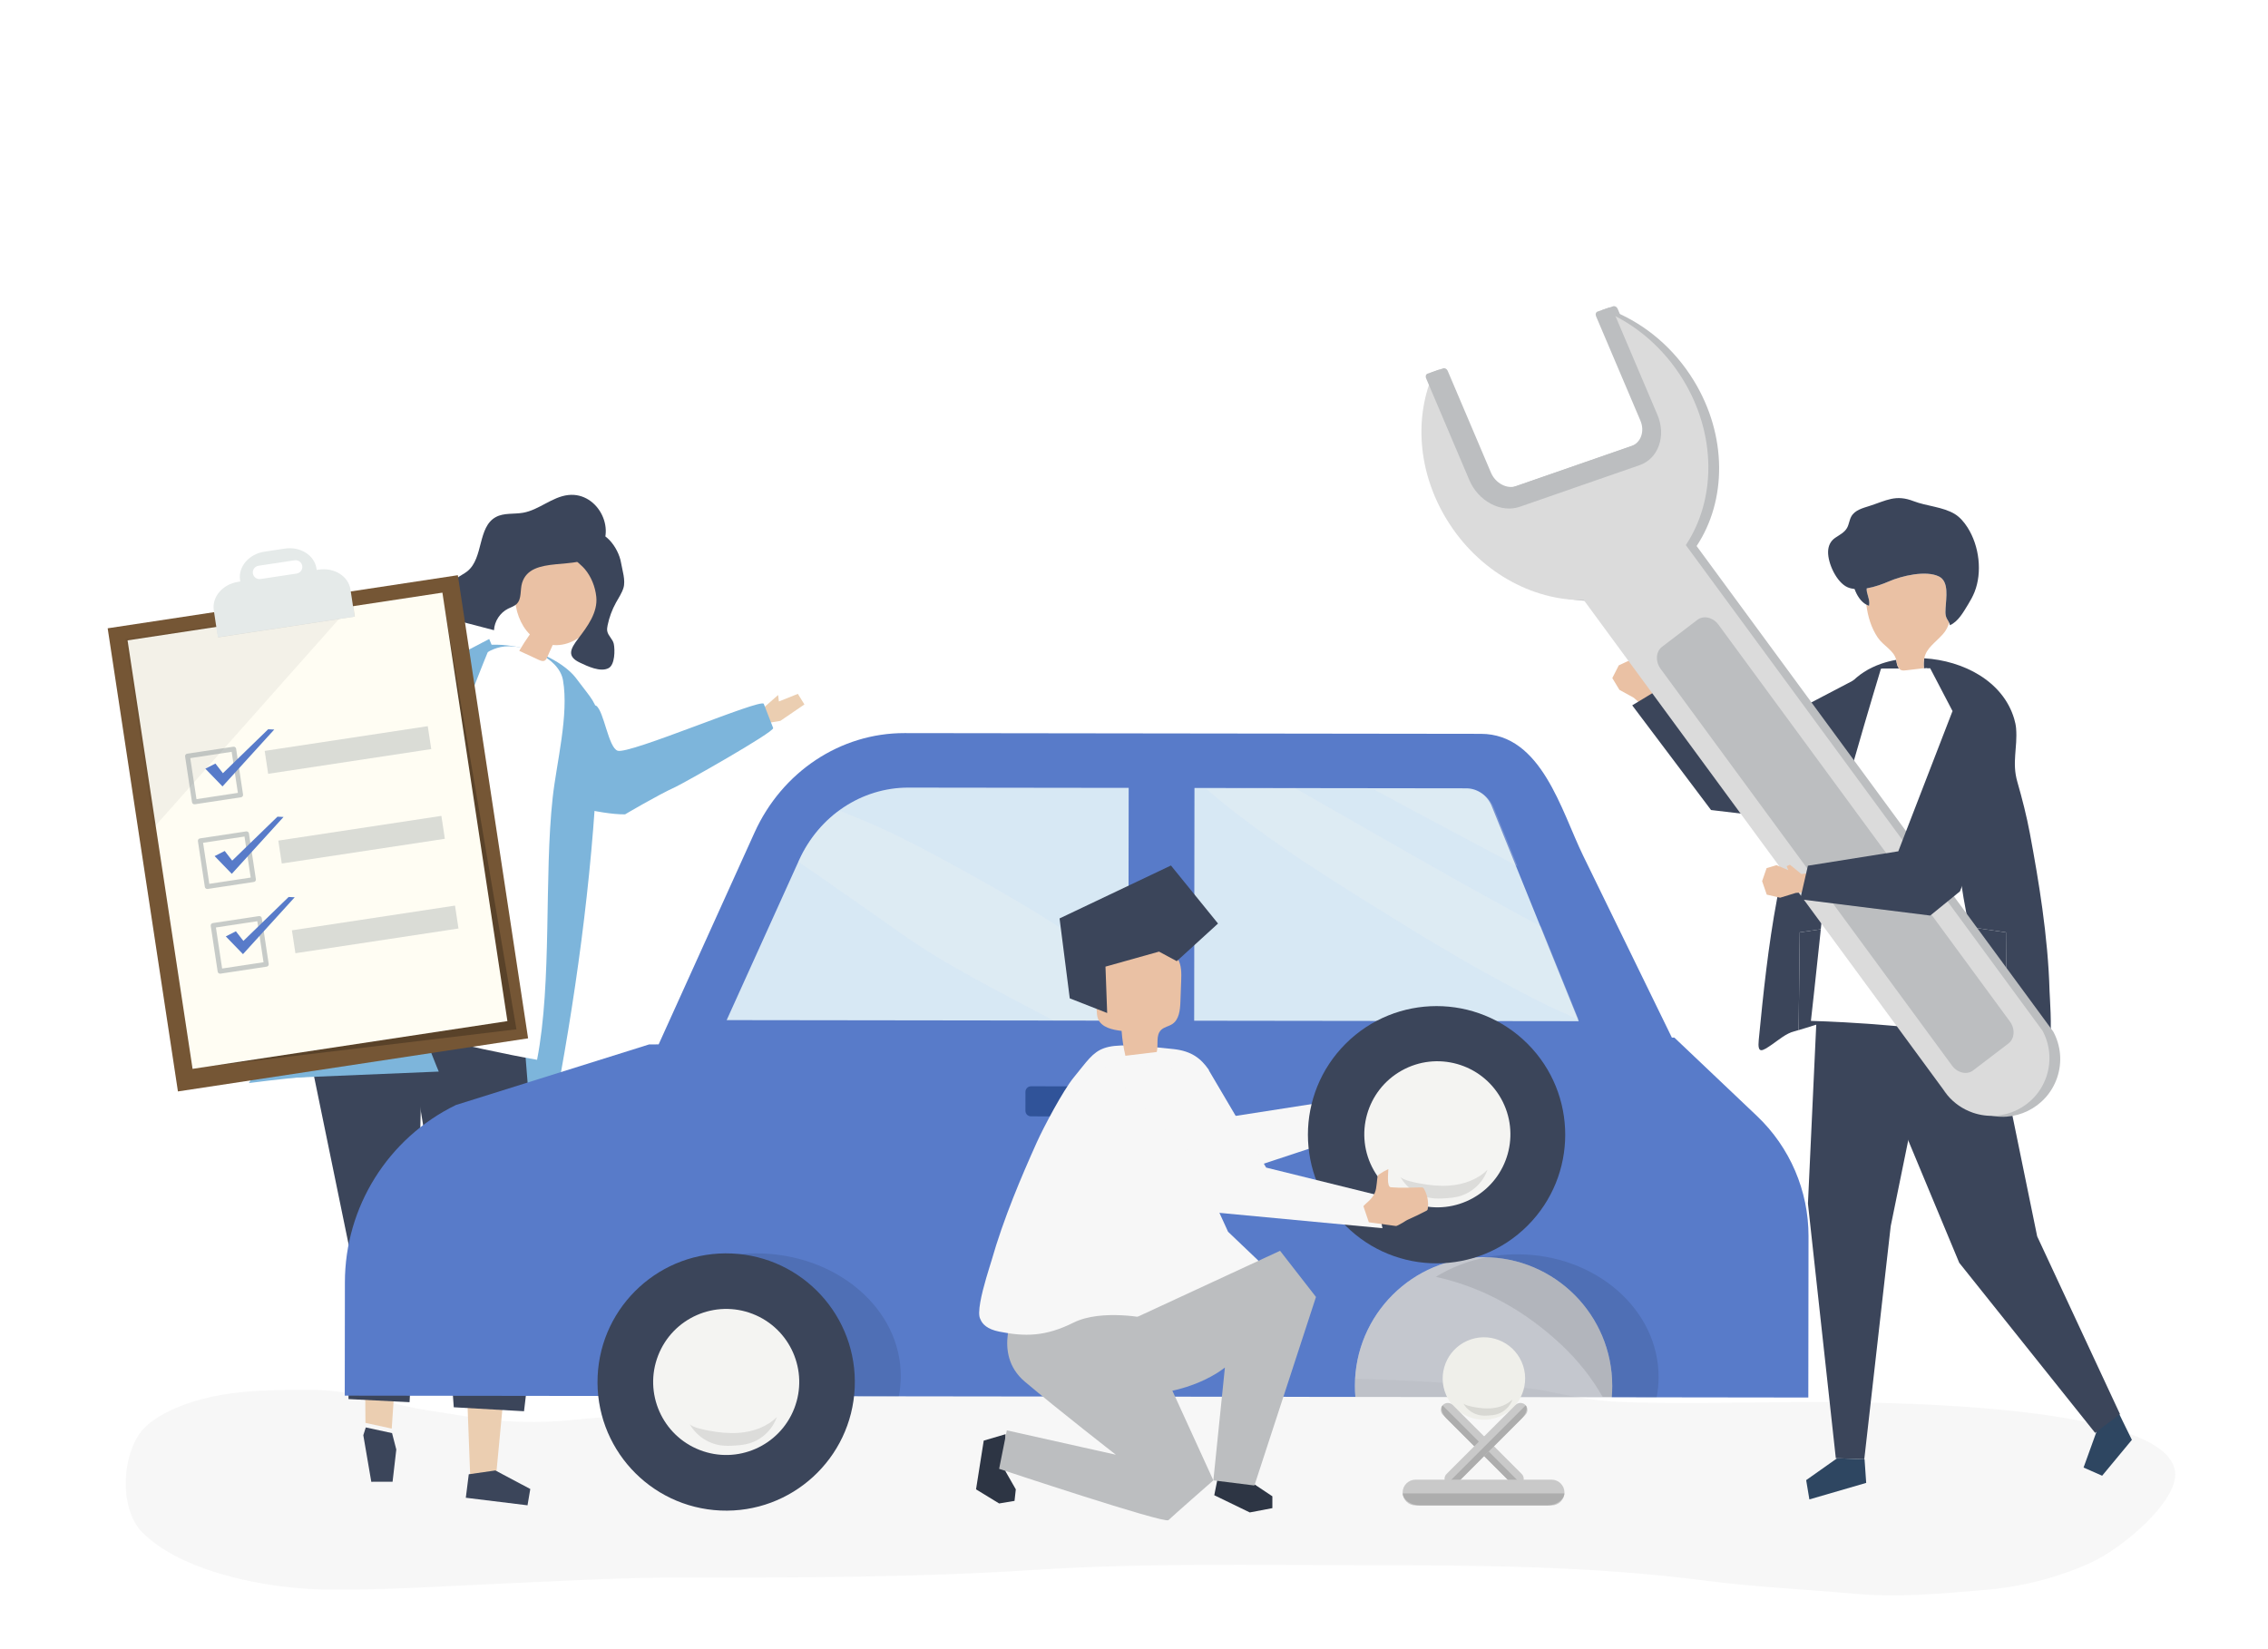 <?xml version="1.0" encoding="utf-8"?>
<!-- Generator: Adobe Illustrator 27.5.0, SVG Export Plug-In . SVG Version: 6.00 Build 0)  -->
<svg version="1.1" xmlns="http://www.w3.org/2000/svg" xmlns:xlink="http://www.w3.org/1999/xlink" x="0px" y="0px"
	 viewBox="0 0 1100 800" style="enable-background:new 0 0 1100 800;" xml:space="preserve">
<g id="Background">
	<rect style="fill:#FFFFFF;" width="1100" height="800"/>
</g>
<g id="Shadow">
	<g>
		<path style="fill:#F7F7F7;" d="M517.023,668.118c-29.109,0.084-58.218,0.762-87.276,3.892c-10.956,1.18-21.683,3.776-32.664,4.823
			c-21.934,2.092-43.476,5.993-65.488,7.793c-17.726,1.449-35.526,2.305-53.201,4.143c-16.571,1.724-34.916,1.326-51.359-1.522
			c-12.173-2.109-24.402-3.296-36.371-6.682c-13.389-3.789-27.934-6.498-41.884-6.4c-19.892,0.139-39.265,0.155-58.301,6.845
			c-6.683,2.348-14.863,6.209-19.938,11.137c-11.617,11.282-13.189,39.432-1.59,51.133c19.536,19.693,61.233,27.42,88.617,27.785
			c30.008,0.4,59.159-1.758,89.211-3.026c27.925-1.179,55.779-2.856,83.75-2.797c57.127,0.121,114.262,0,171.286-3.696
			c53.575-3.472,107.285-2.28,160.978-2.28c55.06,0,109.747,0.419,164.41,7.506c23.817,3.088,48.081,4.169,72.018,6.332
			c21.437,1.938,42.038-0.038,63.39-1.829c17.929-1.504,35.741-5.964,52.029-13.503c12.893-5.968,35.879-24.507,39.833-38.752
			c11.085-39.935-156.219-38.975-181.907-38.885c-28.736,0.101-57.701,1.016-86.414-0.045c-12.078-0.446-23.979-2.733-35.767-5.238
			c-11.742-2.495-23.572-1.861-35.479-2.91c-49.655-4.374-99.421-3.734-149.235-3.734
			C549.46,668.209,533.242,668.071,517.023,668.118z"/>
	</g>
</g>
<g id="Object">
	<g>
		<g>
			<g>
				<g>
					<polygon style="fill:#EAC1A4;" points="106.559,317.345 94.176,307.181 98.289,301.7 108.31,306.782 109.052,303.287 
						118.589,313.275 115.082,319.55 					"/>
				</g>
				<g>
					<polygon style="fill:#7DB5DB;" points="237.276,309.965 181.774,339.001 116.493,308.81 110.172,321.618 179.345,374.345 
						255.238,354.085 					"/>
				</g>
			</g>
			<g>
				<polygon style="fill:#EBCEB1;" points="378.494,349.683 390.153,341.72 386.967,336.588 377.775,340.274 377.394,337.147 
					368.247,345.177 370.839,350.959 				"/>
				<path style="fill:#7DB5DB;" d="M370.433,341.42l4.558,11.736c0.625,1.926-43.542,26.856-47.474,28.645
					c-8.659,3.941-24.359,13.239-24.359,13.239c-12.042,0.15-34.717-6.016-42.29-9.274c-3.051-1.313-5.225-8.069-7.076-10.756
					c-2.347-3.408,0.642-9.414,2.654-12.193c4.128-5.7,10.462-9.757,17.366-11.123c2.48-0.49,5.079-0.64,7.514,0.038
					c2.51,0.699,5.721-10.861,7.85-9.36c3.783,2.666,5.879,20.265,10.383,21.798C305.215,366.095,369.097,338.658,370.433,341.42z"
					/>
			</g>
			<path style="fill:#7DB5DB;" d="M238.4,312.76c-0.261,0.008-0.521,0.019-0.78,0.032c-12.39,0.603-27.393,16.868-36.084,26.467
				c-22.434,24.779-38.104,53.175-49.831,84.922c-6.315,17.095-11.891,34.468-17.117,51.939
				c-1.444,4.827-11.584,48.97-14.043,49.284c25.218-3.221,50.607-5.739,75.724-3.996c25.117,1.743,50.096,7.902,71.632,21.148
				c11.026-56.651,19.177-115.315,21.848-172.72c0.319-6.866,1.366-13.949,0.72-20.773c-0.745-7.859-4.618-11.4-9.015-17.367
				c-1.506-2.044-3.024-4.102-4.866-5.792C266.881,316.995,251.38,312.338,238.4,312.76z"/>
			<g>
				<g>
					<polygon style="fill:#EBCEB1;" points="150.417,505.213 176.66,611.728 177.247,690.239 189.989,692.994 194.969,619.976 
						207.477,486.256 					"/>
				</g>
				<polygon style="fill:#3B455A;" points="190.15,695.195 192.209,703.159 190.403,718.782 180.077,718.801 176.21,696.217 
					177.408,692.44 				"/>
			</g>
			<g>
				<polygon style="fill:#EBCEB1;" points="250.616,493.448 252.931,585.487 240.645,715.478 228.066,716.399 223.547,597.229 
					197.93,489.193 				"/>
				<polygon style="fill:#3B455A;" points="240.252,713.306 257.195,722.303 255.851,730.217 225.919,726.551 227.358,715.161 				
					"/>
			</g>
			<polygon style="fill:#3B455A;" points="254.303,505.323 262.829,611.66 254.155,684.587 220.081,682.657 214.008,599.745 
				199.273,509.354 201.562,495.28 250.669,496 			"/>
			<polygon style="fill:#3B455A;" points="202.645,603.923 198.641,680.196 169.023,678.677 169.627,606.341 150.951,515.501 
				155.212,490.108 205.025,493.209 			"/>
			<path style="fill:#FFFFFF;" d="M260.484,514.099c-30.39-5.243-79.632-17.942-110.022-23.184
				c15.904-52.802,41.217-111.458,70.729-157.839c5.353-8.412,12.041-17.189,21.62-19.185c10.264-2.139,28.257,4.626,30.25,16.106
				c2.916,16.794-3.137,39.956-5.005,56.938C263.83,425.357,267.832,476.138,260.484,514.099z"/>
			<g>
				<path style="fill:#EAC1A4;" d="M294.103,284.803c4.098-22.571-23.586-29.033-37.671-14.892
					c-9.279,9.315-8.851,28.557,0.553,37.828c-1.828,2.581-3.547,5.238-5.147,7.966c3.13,1.453,6.259,2.906,9.389,4.359
					c0.969,0.45,2.14,0.892,3.049,0.333c0.551-0.339,0.845-0.964,1.11-1.554c0.892-1.989,1.784-3.979,2.676-5.968
					c0.272,0.025,0.545,0.046,0.823,0.06c6.885,0.341,13.488-3.618,17.689-9.083C290.773,298.385,292.871,291.586,294.103,284.803z"
					/>
				<g>
					<g>
						<path style="fill:#3B455A;" d="M289.202,289.474c0.802,7.608-4.277,14.416-8.698,20.217c-3.92,5.144-5.674,8.711,0.739,11.742
							c3.613,1.708,10.007,4.818,13.985,2.639c3.012-1.652,3.09-8.779,2.457-11.757c-0.484-2.274-2.738-3.87-3.162-6.156
							c-0.174-0.942-0.016-1.912,0.177-2.851c0.788-3.834,2.158-7.547,4.051-10.973c1.285-2.326,2.822-4.551,3.614-7.088
							c1.147-3.679-0.543-8.632-1.179-12.383c-1.183-6.98-8.315-17.563-16.977-14.192c-1.972,0.767-3.4,2.484-4.653,4.19
							c-0.748,1.018-1.483,2.091-1.769,3.323c-1.14,4.908,3.17,6.727,5.758,9.752C286.738,279.666,288.69,284.618,289.202,289.474z"
							/>
						<path style="fill:#3B455A;" d="M253.219,282.771c-1.048,3.422-0.072,7.699-2.63,10.202c-1.139,1.115-2.742,1.582-4.167,2.297
							c-3.893,1.952-6.598,6.086-6.828,10.435c-6.918-1.804-13.837-3.607-20.755-5.411c-1.043-0.272-2.135-0.57-2.916-1.314
							c-1.668-1.589-1.175-4.317-0.556-6.536c1.219-4.371,2.622-9.029,6.141-11.894c1.632-1.328,3.615-2.17,5.243-3.504
							c7.827-6.413,4.835-21.355,13.714-26.209c3.962-2.166,8.83-1.321,13.276-2.111c7.752-1.378,14.039-7.715,21.864-8.587
							c14.777-1.648,24.41,18.048,13.566,28.506C280.328,277.175,257.439,268.988,253.219,282.771z"/>
					</g>
				</g>
			</g>
			<path style="fill:#7DB5DB;" d="M236.752,315.891c0,0-52.557,126.745-40.95,159.074c11.607,32.329,17.007,44.853,17.007,44.853
				l-80.478,3.364C132.331,523.182,183.699,338.02,236.752,315.891z"/>
			<g>
				<g>
					<g>
						<g>
							
								<rect x="68.12" y="290.613" transform="matrix(0.989 -0.15 0.15 0.989 -58.739 27.586)" style="fill:#755635;" width="171.721" height="227.163"/>
							<polygon style="opacity:0.26;fill:#080A0A;" points="97.296,517.776 99.837,517.392 250.476,499.315 214.391,287.497 
								207.723,290.538 							"/>
							
								<rect x="76.591" y="297.862" transform="matrix(0.989 -0.15 0.15 0.989 -58.554 27.544)" style="fill:#FFFDF3;" width="154.401" height="210.169"/>
							<polygon style="opacity:0.05;fill:#040605;" points="60.777,309.928 170.583,293.313 74.47,401.588 							"/>
							<g>
								
									<rect x="104.832" y="297.914" transform="matrix(0.989 -0.15 0.15 0.989 -43.479 24.087)" style="opacity:0.12;fill:#000100;" width="67.057" height="6.24"/>
								<g>
									<path style="fill:#E5EAE9;" d="M154.629,276.326l-1.029,0.156l-0.104-0.687c-0.981-6.478-7.86-10.808-15.366-9.672
										l-9.886,1.496c-7.506,1.136-12.795,7.308-11.814,13.785l0.104,0.687l-1.029,0.156c-7.505,1.136-12.795,7.307-11.814,13.785
										l1.984,13.103l66.302-10.032l-1.984-13.103C169.014,279.521,162.134,275.191,154.629,276.326z M143.843,278.235
										l-17.469,2.643c-1.786,0.27-3.466-0.957-3.734-2.727c-0.268-1.77,0.973-3.439,2.759-3.709l17.468-2.643
										c1.786-0.27,3.466,0.957,3.734,2.727C146.87,276.295,145.628,277.964,143.843,278.235z"/>
								</g>
							</g>
						</g>
						<g style="opacity:0.47;">
							<path style="fill:#899397;" d="M113.177,362.227c-7.471,1.13-14.943,2.261-22.414,3.391
								c-0.631,0.095-1.087,0.707-0.992,1.334c1.121,7.406,2.243,14.812,3.364,22.219c0.095,0.626,0.71,1.076,1.342,0.98
								c7.471-1.13,14.943-2.261,22.414-3.392c0.342-0.052,0.584-0.215,0.743-0.429c0.012-0.013,0.023-0.029,0.034-0.043
								c0.006-0.009,0.013-0.017,0.018-0.026c0.162-0.214,0.249-0.493,0.197-0.836c-1.121-7.406-2.243-14.812-3.364-22.218
								C114.425,362.582,113.809,362.131,113.177,362.227z M115.374,384.622c-6.693,1.013-13.386,2.026-20.079,3.038
								c-1.005-6.635-2.009-13.269-3.014-19.904c6.693-1.013,13.386-2.025,20.079-3.038
								C113.364,371.353,114.369,377.987,115.374,384.622z"/>
							<path style="fill:#899397;" d="M119.397,403.308c-7.472,1.13-14.943,2.261-22.414,3.391
								c-0.631,0.095-1.087,0.707-0.992,1.334c1.121,7.406,2.243,14.812,3.364,22.219c0.095,0.626,0.71,1.076,1.343,0.981
								c7.471-1.131,14.942-2.261,22.414-3.392c0.343-0.052,0.584-0.215,0.743-0.429c0.012-0.014,0.023-0.029,0.034-0.043
								c0.006-0.009,0.013-0.017,0.018-0.026c0.162-0.214,0.25-0.493,0.197-0.836c-1.121-7.406-2.243-14.812-3.364-22.218
								C120.645,403.663,120.029,403.212,119.397,403.308z M121.594,425.703c-6.693,1.013-13.386,2.025-20.079,3.038
								c-1.005-6.635-2.009-13.269-3.014-19.904c6.693-1.013,13.386-2.025,20.079-3.038
								C119.585,412.434,120.589,419.068,121.594,425.703z"/>
							<path style="fill:#899397;" d="M125.617,444.389c-7.471,1.13-14.943,2.261-22.414,3.392
								c-0.631,0.095-1.087,0.707-0.992,1.334c1.122,7.406,2.243,14.812,3.364,22.218c0.095,0.626,0.71,1.076,1.343,0.981
								c7.471-1.131,14.943-2.261,22.414-3.392c0.343-0.052,0.585-0.215,0.743-0.429c0.012-0.014,0.023-0.029,0.034-0.043
								c0.006-0.009,0.013-0.017,0.018-0.026c0.162-0.214,0.249-0.493,0.197-0.836c-1.121-7.406-2.243-14.812-3.364-22.218
								C126.865,444.744,126.25,444.293,125.617,444.389z M127.814,466.784c-6.693,1.013-13.386,2.025-20.079,3.038
								c-1.005-6.635-2.009-13.269-3.014-19.904c6.693-1.013,13.386-2.025,20.079-3.038
								C125.805,453.515,126.809,460.149,127.814,466.784z"/>
						</g>
						<polygon style="fill:#587BC9;" points="99.585,372.883 104.479,370.401 108.114,375.075 130.064,353.761 133.012,353.895 
							107.914,381.489 						"/>
						<polygon style="fill:#587BC9;" points="104.095,415.288 108.989,412.806 112.624,417.48 134.574,396.166 137.522,396.3 
							112.424,423.894 						"/>
						<polygon style="fill:#587BC9;" points="109.515,454.241 114.409,451.759 118.044,456.433 139.994,435.119 142.942,435.253 
							117.845,462.847 						"/>
						
							<rect x="141.773" y="445.191" transform="matrix(0.989 -0.15 0.15 0.989 -65.399 32.266)" style="opacity:0.32;fill:#899397;" width="79.971" height="11.236"/>
						
							<rect x="135.185" y="401.68" transform="matrix(0.989 -0.15 0.15 0.989 -58.964 30.791)" style="opacity:0.32;fill:#899397;" width="79.971" height="11.236"/>
						
							<rect x="128.596" y="358.169" transform="matrix(0.989 -0.15 0.15 0.989 -52.528 29.316)" style="opacity:0.32;fill:#899397;" width="79.971" height="11.236"/>
					</g>
				</g>
			</g>
		</g>
		<g id="XMLID_273_">
			<polygon id="XMLID_275_" style="fill:#EAC1A4;" points="807.162,339.17 800.846,334.043 800.218,326.898 798.636,326.263 
				797.774,328.178 795.555,322.397 791.174,319.932 785.117,322.767 781.982,328.925 785.435,334.641 792.392,338.472 
				800.732,345.864 			"/>
			<polygon id="XMLID_274_" style="fill:#3B455A;" points="805.952,333.506 841.472,360.128 906.269,326.206 913.718,368.078 
				848.32,395.125 829.869,392.937 791.638,342.155 			"/>
		</g>
		<g id="XMLID_268_">
			<path id="XMLID_272_" style="fill:#3B455A;" d="M952.546,449.282c-2.328-11.581-4.147-22.27-4.313-28.067
				c-0.501-17.435-2.733-75.017-2.733-75.017l-10.822-22.025l-1.998,0.019c0.144-0.017,0.287-0.034,0.431-0.051
				c-0.202-1.88-0.116-3.44,0.172-4.805c18.869,1.135,38.21,11.029,43.624,29.4c0.446,1.513,0.794,3.061,0.92,4.633
				c0.755,9.438-2.128,16.411,0.595,25.891c2.366,8.237,4.511,16.596,6.085,25.025c2.279,12.2,4.383,24.343,6.041,36.454
				c1.835,13.413,3.129,26.787,3.504,40.082c0.042,1.47,0.338,5.58,0.504,10.49c0.348,10.285,0.125,24.043-4.206,24.557
				c-0.811,0.096-1.593-0.263-2.306-0.609c-5.571-2.706-9.96-6.24-14.872-9.328l-0.264-53.653L952.546,449.282z"/>
			<path id="XMLID_271_" style="fill:#3B455A;" d="M853.011,504.424c1.108-11.417,2.258-22.832,3.663-34.218
				c2.802-22.709,6.615-45.363,13.068-67.347c2.465-8.398,5.309-16.679,8.151-24.957c3.462-10.081,6.923-20.161,10.385-30.241
				c4.302-12.529,11.563-21.355,24.278-25.737c2.271-0.783,4.661-1.387,7.124-1.829c0.06,0.259,0.115,0.522,0.149,0.798
				c0.147,1.203,0.491,2.538,1.252,3.41l-8.345,0.079c0,0-23.544,82.279-24.409,96.46c-0.329,5.39-1.423,17.158-2.64,29.555
				l-12.785,1.883l-0.548,47.417c-0.716,0.206-1.428,0.405-2.134,0.592c-4.057,1.077-7.357,4.033-10.727,6.352
				C854.515,510.065,852.333,511.421,853.011,504.424z"/>
			<g>
				<polygon style="fill:#2E4661;" points="1029.595,689.505 1033.983,698.46 1019.557,715.864 1010.546,711.898 1017.43,692.829 
					1026.339,682.782 				"/>
				<g>
					<polygon style="fill:#3B455A;" points="1028.201,685.952 988.049,599.745 966.65,495.348 956.76,474.928 901.573,491.111 
						906.369,507.22 950.24,612.562 1016.156,695.08 					"/>
				</g>
			</g>
			<g>
				<polygon style="fill:#3B455A;" points="882.594,460.397 876.87,583.854 890.385,707.367 904.192,707.866 917.012,594.814 
					940.006,482.13 				"/>
				<polygon style="fill:#2E4661;" points="905.119,719.344 877.566,727.354 876.008,718 891.018,707.395 904.327,707.876 				"/>
			</g>
			<path id="XMLID_270_" style="fill:#3B455A;" d="M885.688,450.397c-1.926,19.618-4.16,40.814-4.16,40.814
				s10.336,0.244,25.29,1.359c-1.106-0.026-2.213-0.055-3.317-0.064c-10.4-0.092-21.188,4.327-31.146,7.191l0.548-47.417
				L885.688,450.397z"/>
			<path id="XMLID_269_" style="fill:#3B455A;" d="M955.478,498.537c7.13,0.372,8.017-0.949,8.017-0.949
				s-6.432-25.834-10.948-48.306l20.36,2.998l0.264,53.653c-1.727-1.085-3.518-2.117-5.449-3.036
				C963.851,501.054,959.718,499.649,955.478,498.537z"/>
			<path style="fill:#FFFFFF;" d="M882.837,453.437c1.324-12.695,2.515-24.746,2.873-30.266
				c0.941-14.522,26.563-98.783,26.563-98.783l9.081-0.081c0.1,0.108,0.203,0.212,0.316,0.304c0.28,0.229,0.604,0.41,0.977,0.525
				c0.742,0.23,1.547,0.146,2.323,0.06c3.002-0.334,6.004-0.669,9.007-1.003l2.174-0.02l11.777,22.555
				c0,0,2.428,58.969,2.974,76.823c0.181,5.937,2.161,16.883,4.694,28.743c4.915,23.013,11.914,49.469,11.914,49.469
				s-0.965,1.352-8.724,0.972c-4.797-0.235-12.185-1.131-23.565-3.423c-0.439-0.05-0.873-0.098-1.31-0.147
				c-8.896-0.999-17.418-1.753-25.002-2.318c-1.044-0.077-2.071-0.152-3.078-0.223c-16.273-1.142-27.521-1.392-27.521-1.392
				S880.741,473.528,882.837,453.437z"/>
			<path style="fill:#EAC1A4;" d="M906.466,293.875c0.542-2.221-0.499-4.482-0.992-6.715c-0.125-0.564-0.148-1.147-0.113-1.737
				c3.966-0.685,7.968-2.158,10.882-3.43c6.067-2.648,17.882-5.469,24.181-2.342c4.981,2.474,3.452,10.361,3.201,15.348
				c-0.064,1.282-0.163,2.588,0.132,3.835c0.304,1.284,1.103,2.151,1.601,3.231c-0.555,1.944-1.465,3.788-2.947,5.461
				c-3.992,4.507-8.053,6.723-9.129,11.81c-0.289,1.365-0.375,2.924-0.173,4.805c-0.143,0.017-0.287,0.034-0.431,0.051
				c-2.759,0.326-5.517,0.653-8.276,0.979c-0.713,0.085-1.453,0.166-2.134-0.058c-0.343-0.113-0.64-0.289-0.897-0.513
				c-0.104-0.09-0.199-0.192-0.291-0.297c-0.761-0.873-1.105-2.207-1.252-3.41c-0.034-0.276-0.089-0.539-0.149-0.798
				c-1.078-4.643-6.207-6.733-8.971-10.852c-3.132-4.668-4.771-10.107-5.48-15.645c-0.012-0.094-0.024-0.189-0.036-0.283
				C905.599,293.536,906.023,293.724,906.466,293.875z"/>
			<path style="fill:#3B455A;" d="M890.135,260.858c2.062-1.392,4.439-2.547,5.691-4.76c0.972-1.718,1.115-3.844,2.078-5.568
				c1.744-3.121,5.53-4.039,8.824-5.097c8.239-2.646,12.675-5.701,21.402-2.313c6.204,2.408,14.221,2.731,19.98,6.244
				c2.405,1.467,4.451,3.824,6.13,6.449c5.818,9.095,7.214,21.885,3.425,31.372c-0.848,2.124-1.926,4.076-3.078,5.946
				c-2.304,3.739-4.771,8.339-8.85,10.169c-0.066-0.456-0.205-0.857-0.378-1.234c-0.498-1.08-1.297-1.948-1.601-3.231
				c-0.296-1.246-0.197-2.552-0.132-3.835c0.251-4.988,1.781-12.874-3.201-15.348c-6.299-3.128-18.115-0.306-24.181,2.342
				c-2.914,1.272-6.917,2.745-10.882,3.43c-0.035,0.59-0.012,1.172,0.113,1.737c0.494,2.234,1.535,4.494,0.992,6.715
				c-0.443-0.151-0.867-0.339-1.273-0.561c-2.73-1.492-4.6-4.494-5.718-7.594c-1.208-0.128-2.351-0.395-3.383-0.847
				c-5.313-2.329-9.633-11.616-9.453-17.333C886.724,264.864,887.743,262.473,890.135,260.858z"/>
		</g>
		<g id="XMLID_265_">
			<g>
				<path style="fill:#BCBEC0;" d="M782.336,148.579l-5.225,1.815c-0.831,0.289-1.182,1.284-0.784,2.222l21.543,50.698
					c1.061,2.499,1.191,5.163,0.365,7.499c-0.826,2.336-2.501,4.047-4.716,4.815l-58.04,20.159c-2.218,0.772-4.728,0.517-7.071-0.72
					c-2.343-1.236-4.215-3.294-5.278-5.791l-20.996-49.418c-0.399-0.938-1.396-1.465-2.227-1.176l-5.225,1.816
					c-0.831,0.289-1.182,1.284-0.784,2.221l20.994,49.416c2.116,4.982,5.839,9.077,10.485,11.529
					c4.647,2.452,9.638,2.955,14.053,1.417l58.035-20.158c4.416-1.531,7.749-4.926,9.386-9.558c1.636-4.632,1.371-9.927-0.744-14.91
					l-21.544-50.699C784.164,148.817,783.167,148.29,782.336,148.579z"/>
				<path style="fill:#BCBEC0;" d="M962.096,540.219c14.624,5.038,30.565-2.734,35.603-17.358c2.656-7.71,1.752-15.777-1.841-22.428
					l-4.609-6.28L822.871,264.875c14.595-21.983,14.99-53.518-1.382-80.278c-9.566-15.636-23.264-27.041-38.292-33.349
					l22.468,52.882c3.286,7.737,0.361,16.014-6.497,18.391l-58.039,20.159c-6.848,2.388-15.156-1.99-18.443-9.726l-22.015-51.831
					c-9.534,21.108-8.004,48.074,6.28,71.415c15.346,25.087,41.336,39.306,66.426,39.002l174.197,237.206l2.258,3.081
					C952.977,535.556,957.143,538.513,962.096,540.219z"/>
				<path style="fill:#DBDBDB;" d="M956.866,539.764c14.625,5.038,30.565-2.734,35.604-17.358c2.656-7.71,1.752-15.777-1.841-22.428
					l-4.609-6.28L817.642,264.42c14.596-21.983,14.99-53.518-1.382-80.278c-9.566-15.636-23.264-27.041-38.292-33.349l22.467,52.882
					c3.286,7.737,0.361,16.013-6.497,18.391l-58.039,20.159c-6.848,2.388-15.156-1.99-18.443-9.726l-22.015-51.831
					c-9.534,21.108-8.004,48.074,6.28,71.415c15.346,25.087,41.336,39.306,66.426,39.002l174.197,237.206l2.258,3.081
					C947.748,535.101,951.913,538.058,956.866,539.764z"/>
				<path style="fill:#BCBEC0;" d="M780.079,149.309l-5.225,1.815c-0.831,0.289-1.182,1.284-0.784,2.222l21.543,50.698
					c1.061,2.499,1.191,5.163,0.365,7.499c-0.826,2.336-2.501,4.047-4.716,4.815l-58.04,20.159c-2.218,0.773-4.728,0.517-7.071-0.72
					c-2.343-1.236-4.215-3.294-5.278-5.792l-20.996-49.418c-0.399-0.938-1.396-1.465-2.227-1.176l-5.225,1.816
					c-0.831,0.289-1.182,1.284-0.784,2.221l20.994,49.416c2.116,4.982,5.838,9.077,10.485,11.529
					c4.647,2.452,9.638,2.955,14.053,1.417l58.035-20.158c4.416-1.531,7.749-4.926,9.385-9.558c1.636-4.632,1.372-9.927-0.744-14.91
					l-21.544-50.699C781.908,149.546,780.911,149.02,780.079,149.309z"/>
				<path style="fill:#BCBEC0;" d="M974.824,495.516L833.456,303.011c-2.621-3.569-7.217-4.617-10.215-2.329l-17.16,13.094
					c-2.998,2.288-3.306,7.079-0.685,10.647l141.368,192.505c2.621,3.569,7.218,4.617,10.215,2.329l17.16-13.095
					C977.136,503.876,977.445,499.084,974.824,495.516z"/>
				<path style="fill:#DBDBDB;" d="M944.603,531.372l-2.258-3.081C943.024,529.367,943.775,530.393,944.603,531.372z"/>
			</g>
			<polygon id="XMLID_267_" style="fill:#EAC1A4;" points="881.764,423.021 873.688,423.989 868.119,419.469 866.561,420.163 
				867.338,422.114 861.641,419.685 856.823,421.116 854.644,427.44 856.885,433.976 863.393,435.474 870.985,433.143 
				882.097,432.297 			"/>
			<polygon id="XMLID_266_" style="fill:#3B455A;" points="876.855,419.949 920.69,412.965 946.994,344.919 976.674,366.612 
				950.59,432.4 936.18,444.128 873.105,436.248 			"/>
		</g>
		<g>
			<g>
				<path style="fill:#587BC9;" d="M877.15,599.701l-0.098,78.229l-95.355-0.125c0.17-1.793,0.25-3.612,0.25-5.441
					c0.045-34.467-27.857-62.449-62.324-62.494c-34.467-0.035-62.44,27.866-62.485,62.333c0,1.837,0.071,3.648,0.232,5.441
					l-490.164-0.624l0.071-54.983c0.045-36.59,20.936-69.959,53.823-85.998l93.696-29.382l4.656-0.036l46.5-102.75
					c13.354-29.507,41.657-48.284,72.707-48.248l279.571,0.357c29.418,0.036,38.98,37.286,49.586,59.059
					c12.069,24.744,24.138,49.497,36.206,74.241c2.284,4.692,4.576,9.384,6.86,14.067l1.204-0.009l40.042,38.008
					C868.132,556.538,877.177,577.633,877.15,599.701z"/>
				<path style="fill:#D7E8F4;" d="M579.183,495.141l186.526,0.238L723.48,390.987c-2.103-5.197-6.948-8.573-12.315-8.58
					l-131.838-0.168L579.183,495.141z"/>
				<path style="fill:#D7E8F4;" d="M547.42,382.199l-106.848-0.136c-22.642-0.029-43.279,13.666-53.016,35.183l-35.118,77.606
					l194.838,0.248L547.42,382.199z"/>
				<g style="opacity:0.2;">
					<path style="fill:#F4F4F2;" d="M728.572,416.237c2.478,1.329,4.954,2.665,7.432,3.998l-11.555-28.563
						c-2.103-5.197-6.948-8.573-12.315-8.58l-45.672-0.058C687.093,394.232,707.885,405.141,728.572,416.237z"/>
					<path style="fill:#F4F4F2;" d="M732.156,441.138c-34.213-18.571-70.195-39.637-104.057-58.836l-42.847,0.629
						c29.334,25.225,66.411,47.654,99.168,67.852c19.69,12.14,39.795,23.618,60.39,34.154c6.75,3.453,13.816,6.586,20.9,9.752
						l-18.281-45.19C742.347,446.694,737.256,443.906,732.156,441.138z"/>
					<path style="fill:#F4F4F2;" d="M513.71,449.714c-14.387-9.326-29.296-17.929-44.298-26.221
						c-15.193-8.398-30.596-16.83-46.518-23.778c-5.249-2.29-10.559-4.421-15.853-6.576c-8.214,6.012-15.008,14.219-19.483,24.106
						L387.216,418c16.107,11.286,32.323,22.429,48.32,33.805c23.664,16.828,49.785,29.579,75.339,43.249l36.402,0.046l0.026-20.459
						C536.112,466.317,525.423,457.307,513.71,449.714z"/>
				</g>
				<g>
					<path style="opacity:0.1;" d="M435.933,677.364c0.628-3.186,0.956-6.458,0.96-9.795c0.042-32.854-31.336-59.527-70.086-59.576
						c-15.131-0.019-29.137,4.038-40.606,10.93c23.889,5.058,44.929,17.025,62.09,32.693c8.742,7.981,15.546,16.513,20.787,25.545
						L435.933,677.364z"/>
				</g>
				<g>
					<path style="opacity:0.1;" d="M803.5,677.832c0.613-3.186,0.934-6.458,0.938-9.795c0.042-32.854-30.593-59.526-68.426-59.574
						c-14.773-0.019-28.447,4.039-39.645,10.931c23.323,5.057,43.866,17.024,60.621,32.691c8.534,7.98,15.177,16.512,20.295,25.545
						L803.5,677.832z"/>
				</g>
				<g>
					
						<ellipse transform="matrix(0.044 -0.999 0.999 0.044 -333.007 992.769)" style="fill:#3B455A;" cx="352.215" cy="670.379" rx="62.406" ry="62.405"/>
					<g>
						<g>
							<path style="fill:#F4F4F2;" d="M339.373,703.389c-18.231-7.092-27.26-27.621-20.168-45.852
								c7.092-18.231,27.621-27.26,45.852-20.168c18.231,7.093,27.26,27.621,20.168,45.852
								C378.133,701.452,357.604,710.482,339.373,703.389z"/>
						</g>
						<path style="opacity:0.1;" d="M358.403,695.061c6.765-0.507,13.59-2.884,18.38-7.688c-2.106,6.182-7.413,11.175-13.712,12.9
							c-2.139,0.586-4.36,0.813-6.574,0.959c-2.344,0.154-4.708,0.219-7.033-0.119c-6.262-0.909-12.002-4.893-15.043-10.442
							c0.996,1.798,7.939,3.073,9.663,3.388C348.798,694.918,353.612,695.42,358.403,695.061z"/>
					</g>
				</g>
				<path style="opacity:0.3;fill:#3B455A;" d="M781.947,672.364c0,1.829-0.08,3.649-0.25,5.441l-124.327-0.161
					c-0.161-1.793-0.232-3.604-0.232-5.441c0.045-34.467,28.018-62.369,62.485-62.333
					C754.09,609.915,781.991,637.897,781.947,672.364z"/>
				<g>
					<g>
						<g>
							
								<ellipse transform="matrix(0.915 -0.403 0.403 0.915 -208.531 346.409)" style="fill:#EFEFEA;" cx="719.719" cy="669.227" rx="20" ry="20"/>
						</g>
						<path style="opacity:0.1;" d="M723.213,683.163c3.82-0.286,7.673-1.628,10.378-4.341c-1.189,3.491-4.186,6.31-7.742,7.284
							c-1.208,0.331-2.462,0.459-3.712,0.541c-1.323,0.087-2.658,0.123-3.971-0.067c-3.536-0.513-6.777-2.763-8.494-5.896
							c0.562,1.015,4.482,1.735,5.456,1.913C717.79,683.082,720.508,683.365,723.213,683.163z"/>
					</g>
				</g>
			</g>
			<path style="fill:#305399;" d="M528.566,541.569l-28.532-0.036c-1.49-0.002-2.696-1.211-2.694-2.701l0.012-9.19
				c0.002-1.49,1.211-2.696,2.701-2.694l28.532,0.036c1.49,0.002,2.696,1.211,2.694,2.701l-0.012,9.19
				C531.266,540.364,530.056,541.571,528.566,541.569z"/>
		</g>
		<g>
			<g>
				<polygon style="fill:#2D3544;" points="487.697,713.764 492.674,722.474 492.052,728.074 484.586,729.318 473.387,722.474 
					477.12,698.832 487.697,695.721 				"/>
				<path style="fill:#BCBEC0;" d="M492.674,634.748c0,0-11.821,21.776,4.355,35.464c16.176,13.688,44.174,35.464,44.174,35.464
					l-52.885-11.821l-3.733,18.665c0,0,80.26,26.753,82.127,24.887c1.867-1.866,21.776-19.287,21.776-19.287l-42.93-93.948
					l-47.285,5.6L492.674,634.748z"/>
			</g>
			<g>
				<path style="fill:#F7F7F7;" d="M618.334,621.056c-2.824-3.022-5.496-6.169-7.951-9.463l0,0l-14.755-14.072l-19.757-43.172
					l3.168-27.989c0,0,3.23-3.356,7.248-7.385c-3.808-5.475-8.261-9.116-17.203-10.081c-37.654-4.063-35.519-1.774-48.321,13.788
					c-5.148,6.258-14.656,24.213-17.943,31.54c-3.981,8.875-7.854,17.797-11.428,26.838c-3.989,10.088-7.612,20.324-10.585,30.752
					c-0.331,1.158-1.386,4.369-2.515,8.251c-2.133,7.337-4.526,17.067-2.785,19.882c0.905,2.346,3.296,4.846,9.079,6.003
					c12.443,2.489,22.398,2.489,36.086-4.355c13.688-6.844,36.363-1.985,36.363-1.985v-0.001c3.604,0.988,7.373,1.962,11.385,2.857
					c29.173,6.507,44.251-11.36,48.982-14.605c4.137-2.837,0.932-6.795,0.932-6.795L618.334,621.056z"/>
			</g>
			<path style="fill:#EAC1A4;" d="M665.732,534.321c-0.013-0.298,2.573-2.488,2.908-2.835c1.028-1.067,1.985-2.228,2.574-3.6
				c0.622-1.448,0.801-3.042,0.974-4.609c0.104-0.944,0.208-1.889,0.312-2.833c0.04-0.359,0.083-0.732,0.273-1.039
				c0.17-0.276,0.441-0.471,0.707-0.655c1.371-0.947,2.823-1.777,4.334-2.48c0.017,1.696-0.915,8.625,1.207,8.816
				c4.842,0.434,9.783,0.13,14.643,0.071c0.354-0.004,0.732-0.001,1.026,0.196c0.217,0.146,0.356,0.379,0.483,0.608
				c1.593,2.875,2.226,6.272,1.775,9.527c-0.028,0.205-0.064,0.416-0.177,0.589c-0.134,0.205-0.358,0.329-0.573,0.444
				c-2.942,1.574-5.96,2.949-8.995,4.329c-1.122,0.511-1.997,1.29-3.111,1.816c-0.544,0.257-2.078,1.289-2.688,1.205
				c-0.001,0-13.048-1.8-13.048-1.8L665.732,534.321z"/>
			<polygon style="fill:#F7F7F7;" points="585.619,519.103 599.019,541.366 666.957,530.797 672.406,544.845 588.819,572.46 
				532.657,513.743 			"/>
			<polygon style="fill:#2D3544;" points="604.585,717.497 617.109,725.846 617.109,731.586 606.151,733.674 588.931,725.324 
				590.496,717.497 			"/>
			<g>
				<path style="fill:#EAC1A4;" d="M561.041,510.306c-5.07,0.614-10.141,1.229-15.211,1.843c-0.935-3.964-1.552-8.004-1.844-12.066
					c-4.459-0.532-9.723-1.646-11.408-5.809c-0.53-1.311-0.605-2.755-0.674-4.168c-0.283-5.84-0.565-11.68-0.847-17.521
					c-0.098-2.02-0.187-4.102,0.499-6.004c1.204-3.338,4.521-5.421,7.801-6.774c8.371-3.454,18.281-3.684,26.305,0.514
					c2.135,1.117,4.167,2.579,5.453,4.618c1.983,3.143,1.909,7.113,1.771,10.826c-0.128,3.427-0.256,6.855-0.384,10.283
					c-0.147,3.942-0.615,8.491-3.892,10.687c-1.74,1.166-4.037,1.451-5.518,2.933C560.483,502.283,561.902,506.714,561.041,510.306z
					"/>
			</g>
			<path style="fill:#BCBEC0;" d="M544.407,642.156l76.436-35.406l17.421,22.398l-29.864,91.459l-19.91-2.489l5.6-54.751
				c0,0-16.799,14.31-46.663,13.066c-13.688-13.688-13.688-13.066-13.688-13.066L544.407,642.156z"/>
			<g>
				
					<ellipse transform="matrix(0.707 -0.707 0.707 0.707 -185.1 653.987)" style="fill:#3B455A;" cx="696.882" cy="550.429" rx="62.406" ry="62.406"/>
				<g>
					<g>
						
							<ellipse transform="matrix(0.872 -0.49 0.49 0.872 -180.262 411.74)" style="fill:#F4F4F2;" cx="696.882" cy="550.429" rx="35.42" ry="35.42"/>
					</g>
					<path style="opacity:0.1;" d="M703.07,575.11c6.765-0.507,13.59-2.884,18.38-7.688c-2.106,6.182-7.413,11.175-13.712,12.9
						c-2.14,0.586-4.36,0.813-6.574,0.959c-2.344,0.154-4.708,0.219-7.033-0.119c-6.262-0.909-12.002-4.894-15.043-10.442
						c0.996,1.798,7.939,3.073,9.663,3.388C693.465,574.967,698.279,575.469,703.07,575.11z"/>
				</g>
			</g>
			<polygon style="fill:#F7F7F7;" points="667.167,579.508 614.092,566.388 586.105,518.879 566.39,510.254 582.002,587.467 
				670.512,595.794 			"/>
			<polygon style="fill:#3B455A;" points="562.141,461.624 536.167,468.904 536.99,491.408 518.843,484.29 513.896,445.528 
				567.917,419.847 590.755,448.001 570.746,466.257 			"/>
			<path style="fill:#EAC1A4;" d="M661.272,585.166c-0.013-0.298,2.574-2.488,2.908-2.835c1.028-1.067,1.985-2.227,2.574-3.6
				c0.622-1.448,0.801-3.042,0.974-4.609c0.104-0.944,0.208-1.889,0.312-2.833c0.039-0.359,0.083-0.732,0.273-1.039
				c0.17-0.275,0.441-0.471,0.707-0.655c1.371-0.947,2.823-1.777,4.334-2.48c0.017,1.696-0.915,8.625,1.207,8.816
				c4.842,0.434,9.783,0.13,14.643,0.071c0.354-0.004,0.732-0.001,1.026,0.196c0.217,0.146,0.356,0.379,0.483,0.608
				c1.593,2.875,2.226,6.272,1.775,9.527c-0.028,0.205-0.063,0.416-0.176,0.589c-0.134,0.205-0.358,0.329-0.573,0.444
				c-2.942,1.573-5.961,2.949-8.995,4.329c-1.122,0.511-1.996,1.29-3.111,1.816c-0.543,0.256-2.077,1.289-2.688,1.205
				c-0.001,0-13.047-1.8-13.047-1.8L661.272,585.166z"/>
		</g>
		<g>
			<path style="fill:#C9C9C9;" d="M733.263,719.783l-33.454-33.454c-1.314-1.314-1.314-3.465,0-4.779l0,0
				c1.314-1.314,3.465-1.314,4.779,0l33.454,33.454c1.314,1.314,1.314,3.465,0,4.779l0,0
				C736.728,721.097,734.578,721.097,733.263,719.783z"/>
			<path style="fill:#ADADAD;" d="M699.656,681.732c-1.086,1.387-0.281,4.162,1.891,6.335l29.979,29.979
				c2.172,2.172,4.948,2.977,6.335,1.891L699.656,681.732z"/>
		</g>
		<g>
			<path style="fill:#C9C9C9;" d="M706.372,719.783l33.454-33.454c1.314-1.314,1.314-3.465,0-4.779l0,0
				c-1.314-1.314-3.465-1.314-4.779,0l-33.454,33.454c-1.314,1.314-1.314,3.465,0,4.779l0,0
				C702.907,721.097,705.058,721.097,706.372,719.783z"/>
			<path style="fill:#ADADAD;" d="M739.979,681.732c1.086,1.387,0.281,4.162-1.891,6.335l-29.979,29.979
				c-2.172,2.172-4.948,2.977-6.335,1.891L739.979,681.732z"/>
		</g>
		<g>
			<path style="fill:#C9C9C9;" d="M752.537,730.264h-66.008c-3.434,0-6.244-2.81-6.244-6.244l0,0c0-3.434,2.81-6.244,6.244-6.244
				h66.008c3.434,0,6.244,2.81,6.244,6.244l0,0C758.781,727.454,755.972,730.264,752.537,730.264z"/>
			<path style="fill:#ADADAD;" d="M680.316,724.458c0.309,3.231,3.984,5.806,8.444,5.806h61.548c4.46,0,8.135-2.575,8.444-5.806
				H680.316z"/>
		</g>
	</g>
</g>
</svg>
